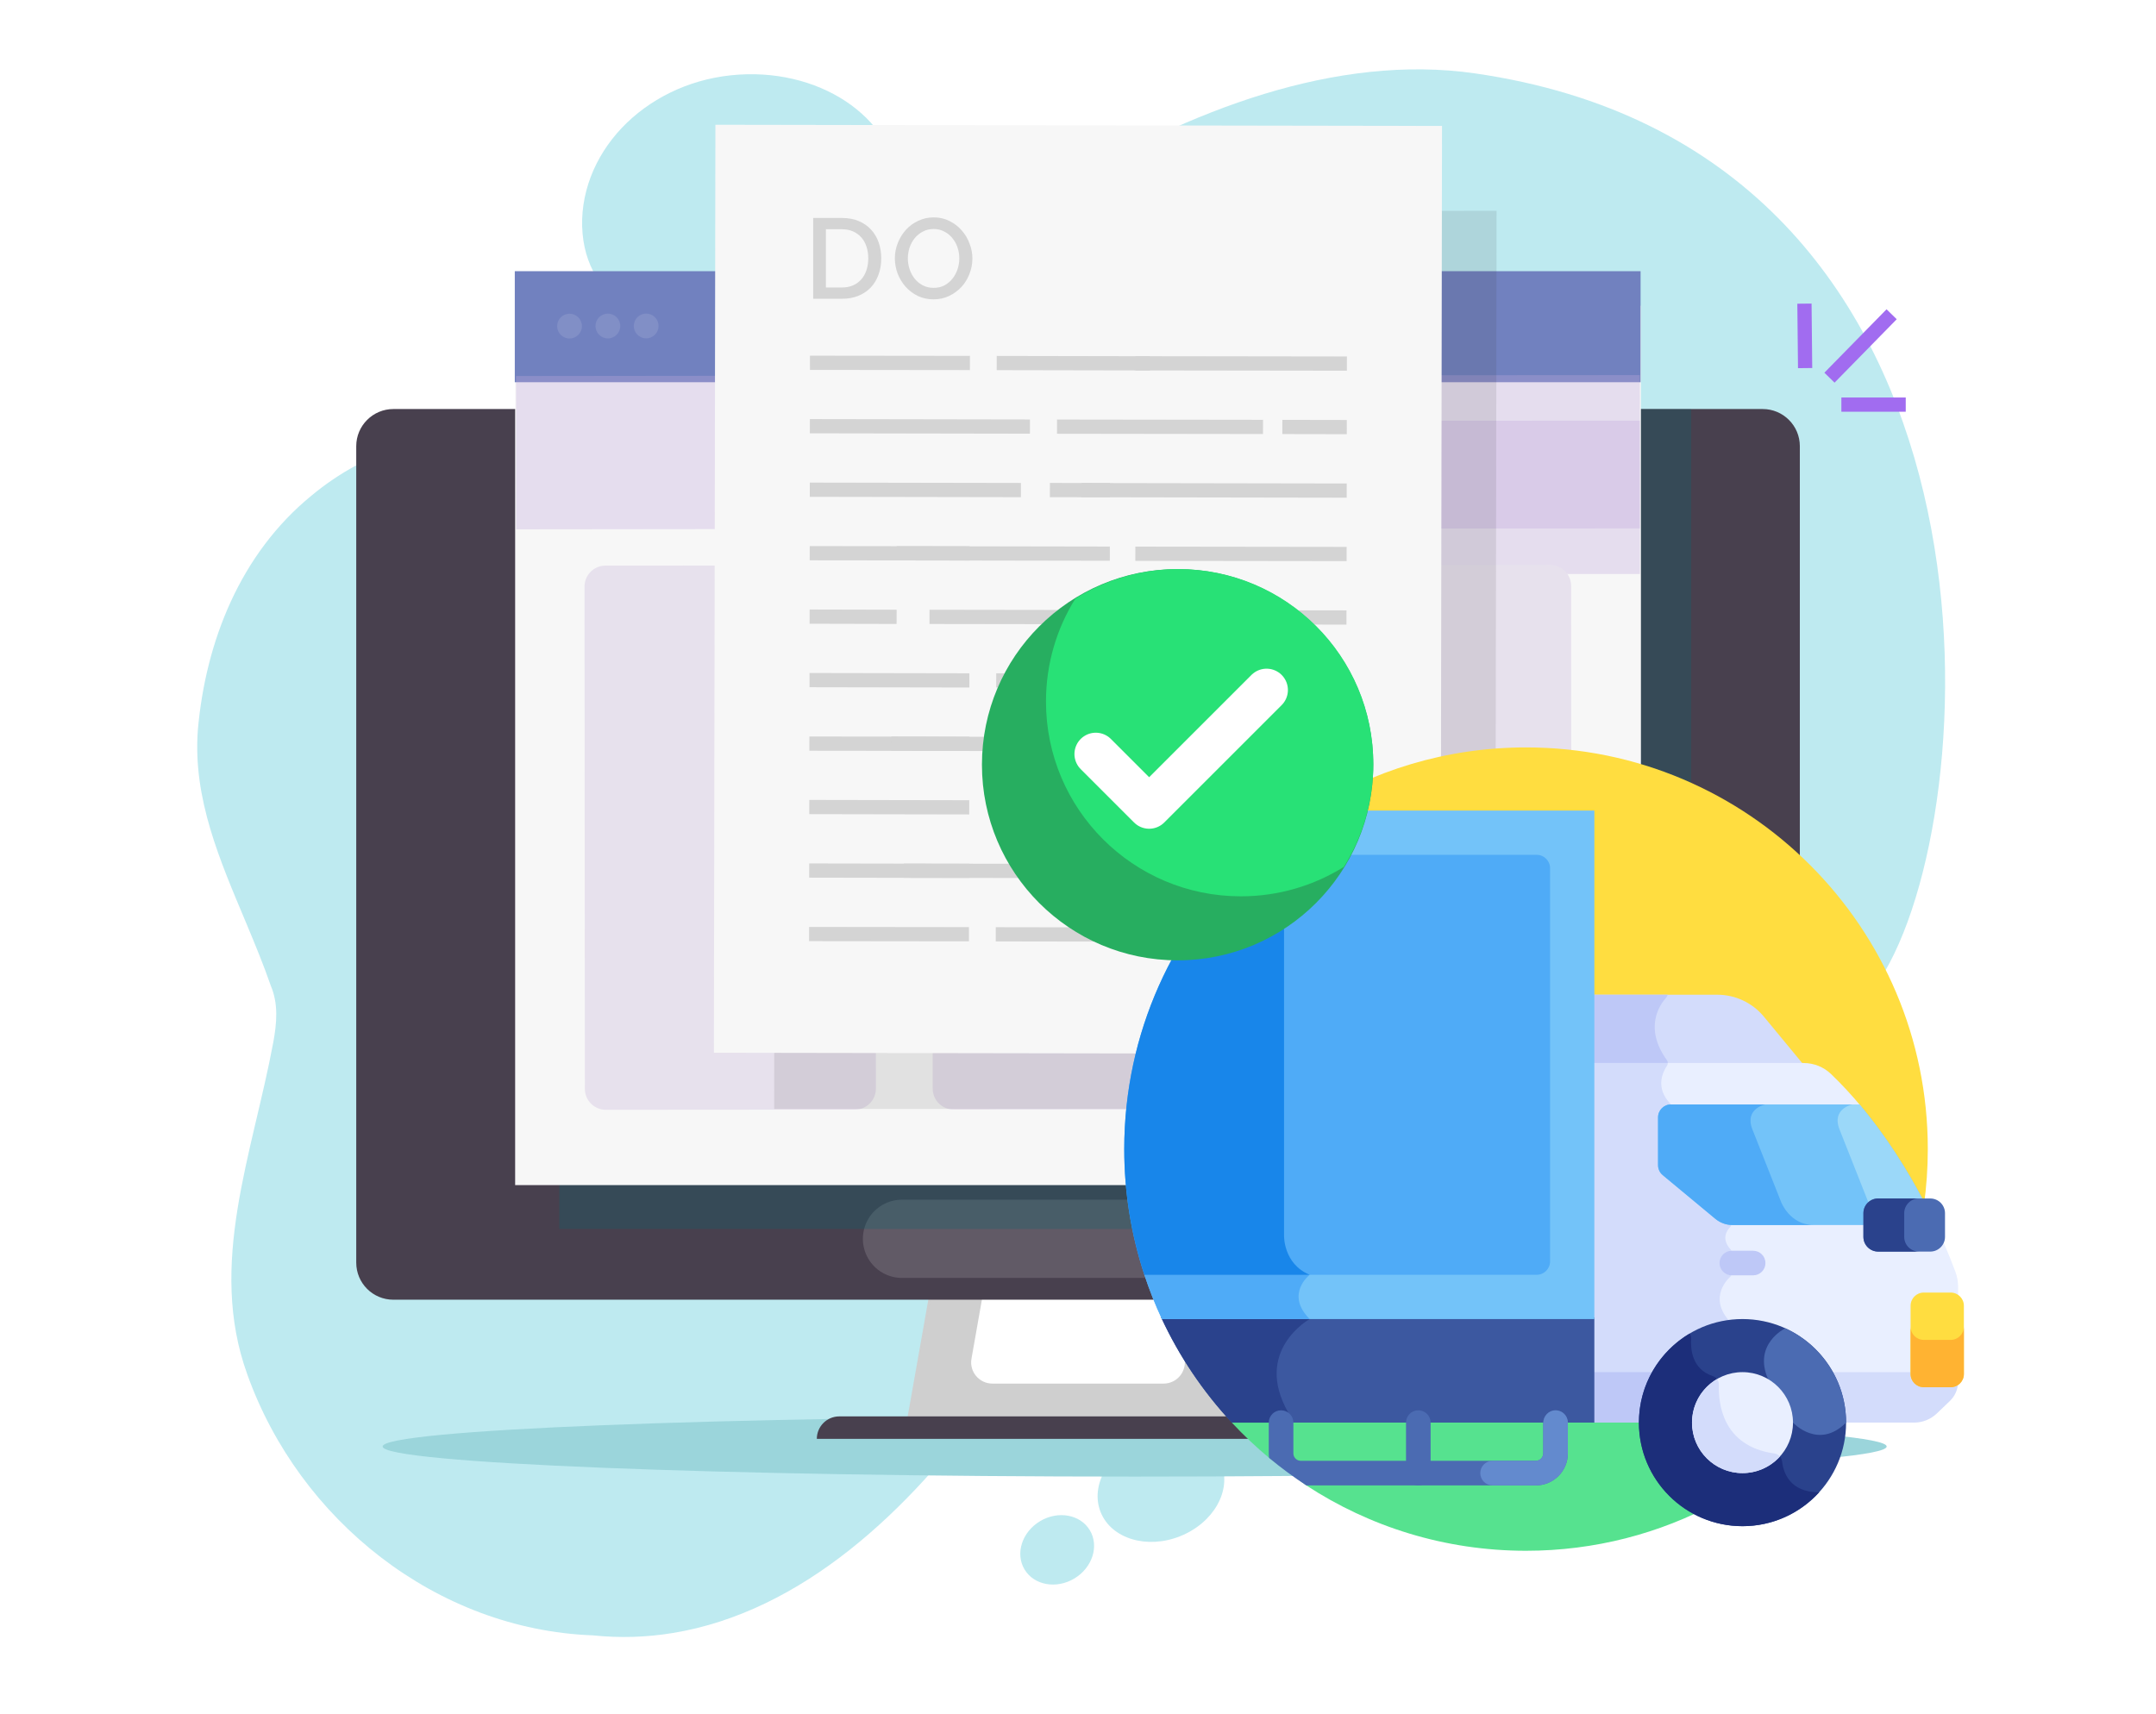 <svg width="303" height="241" viewBox="0 0 303 241" fill="none" xmlns="http://www.w3.org/2000/svg">
<path d="M303 0H0V241H303V0Z" fill="white"/>
<path d="M265.589 135.304C263.456 139.341 260.774 142.548 258.031 145.853C257.153 146.902 256.251 147.926 255.301 148.914C254.874 149.353 254.459 149.792 254.033 150.231C248.608 155.841 242.135 160.231 235.065 162.914C234.833 162.999 234.614 163.085 234.382 163.17C227.714 165.56 220.973 167.329 213.927 167.719C206.759 168.414 199.542 168.39 192.106 168.243C191.156 168.219 190.205 168.231 189.242 168.28C186.182 168.402 183.317 168.548 180.453 169.073C169.018 170.634 159.51 176.548 151.05 184.231C146.82 188.073 142.846 192.353 139.018 196.719C127.84 212.316 112.712 226.597 94.548 229.56C90.915 230.158 87.161 230.292 83.297 229.89C61.33 229.06 42.069 213.695 34.755 193.207C29.148 177.719 35.486 162.231 38.412 146.499C38.9 143.816 39.144 141.134 38.059 138.573C37.035 135.621 35.828 132.694 34.609 129.78C30.94 121.024 27.075 112.292 27.807 102.597C28.904 90.158 33.78 77.841 43.776 69.67C59.623 56.499 80.103 60.524 98.754 58.816C109.115 57.841 117.283 51.743 124.597 45.182C127.145 43.121 129.668 41.06 132.204 38.999C134.837 36.67 137.58 34.438 140.396 32.341C143.211 30.231 146.113 28.256 149.087 26.438C167.043 15.475 187.864 7.512 207.295 10.316C281.9 21.085 279.73 108.512 265.589 135.304Z" fill="#BEEAF0"/>
<path d="M126.388 26.073C126.815 30.926 124.718 35.548 121 39.085C117.27 42.634 111.906 45.17 105.762 45.987C99.618 46.829 93.853 46.012 89.537 43.963C85.234 41.914 82.333 38.121 81.87 32.804C81.638 30.146 82.052 27.426 83.015 24.878C83.978 22.329 85.478 20 87.379 17.987C91.183 13.987 96.583 11.231 102.715 10.585C108.846 9.939 114.551 11.402 118.83 14.219C123.097 17.048 125.961 21.219 126.388 26.073Z" fill="#BEEAF0"/>
<path d="M165.877 215.945C170.557 214.066 173.132 209.507 171.63 205.763C170.127 202.019 165.116 200.508 160.436 202.388C155.756 204.267 153.181 208.826 154.684 212.57C156.186 216.314 161.198 217.825 165.877 215.945Z" fill="#BEEAF0"/>
<path d="M150.993 221.894C153.526 220.37 154.497 217.334 153.162 215.111C151.826 212.889 148.69 212.322 146.157 213.845C143.624 215.369 142.653 218.405 143.988 220.628C145.324 222.85 148.46 223.417 150.993 221.894Z" fill="#BEEAF0"/>
<path d="M159.461 207.573C217.831 207.573 265.15 205.678 265.15 203.341C265.15 201.004 217.831 199.109 159.461 199.109C101.09 199.109 53.772 201.004 53.772 203.341C53.772 205.678 101.09 207.573 159.461 207.573Z" fill="#9BD5DB"/>
<path d="M175.819 201.341H127.168L133.909 163.219H169.09L175.819 201.341Z" fill="#CFCFCF"/>
<path opacity="0.74" d="M174.21 192.89H128.789L134.47 163.707H168.529L174.21 192.89Z" fill="#CFCFCF"/>
<path d="M163.531 194.499H139.468C137.615 194.499 136.201 192.816 136.53 190.999L140.224 170.072H162.776L166.469 190.999C166.798 192.816 165.384 194.499 163.531 194.499Z" fill="white"/>
<path d="M188.192 202.268H114.795C114.795 200.524 116.209 199.109 117.952 199.109H185.023C186.778 199.097 188.192 200.512 188.192 202.268Z" fill="#48404E"/>
<path d="M55.282 182.707H247.729C250.606 182.707 252.946 180.366 252.946 177.488V62.719C252.946 59.842 250.606 57.5 247.729 57.5H55.282C52.405 57.5 50.065 59.842 50.065 62.719V177.488C50.065 180.378 52.393 182.707 55.282 182.707Z" fill="#48404E"/>
<path opacity="0.14" d="M126.766 174.146H176.233" stroke="white" stroke-width="11" stroke-miterlimit="10" stroke-linecap="round"/>
<path d="M253.677 50.745L253.604 43.684" stroke="#A16CF0" stroke-width="2" stroke-miterlimit="10" stroke-linecap="square"/>
<path d="M257.809 52.378L265.147 44.891" stroke="#A16CF0" stroke-width="2" stroke-miterlimit="10" stroke-linecap="square"/>
<path d="M259.783 56.879H266.829" stroke="#A16CF0" stroke-width="2" stroke-miterlimit="10" stroke-linecap="square"/>
<path opacity="0.29" d="M237.672 57.512H78.602V172.756H237.672V57.512Z" fill="#0B6770"/>
<path d="M230.613 42.986H72.397V166.596H230.613V42.986Z" fill="#F7F7F7"/>
<path d="M230.564 38.121H72.348V53.731H230.564V38.121Z" fill="#7181BF"/>
<g opacity="0.33">
<path opacity="0.33" d="M81.783 45.842C81.783 46.805 81.003 47.586 80.04 47.586C79.077 47.586 78.297 46.805 78.297 45.842C78.297 44.878 79.077 44.098 80.04 44.098C81.003 44.098 81.783 44.878 81.783 45.842Z" fill="white"/>
<path opacity="0.33" d="M87.172 45.83C87.172 46.793 86.392 47.574 85.429 47.574C84.466 47.574 83.686 46.793 83.686 45.83C83.686 44.866 84.466 44.086 85.429 44.086C86.392 44.086 87.172 44.866 87.172 45.83Z" fill="white"/>
<path opacity="0.33" d="M92.516 46.191C92.719 45.25 92.121 44.322 91.18 44.119C90.239 43.916 89.311 44.514 89.108 45.456C88.905 46.397 89.503 47.325 90.444 47.528C91.385 47.731 92.313 47.133 92.516 46.191Z" fill="white"/>
</g>
<path opacity="0.33" d="M123.486 45.621L179.513 45.584" stroke="white" stroke-width="14.093" stroke-miterlimit="10" stroke-linecap="square"/>
<path opacity="0.33" d="M168.578 63.548L219.692 63.512" stroke="#C1A8DB" stroke-width="21.549" stroke-miterlimit="10" stroke-linecap="square"/>
<path opacity="0.33" d="M195.506 69.926L219.691 69.914" stroke="#C1A8DB" stroke-width="21.549" stroke-miterlimit="10" stroke-linecap="square"/>
<path opacity="0.33" d="M83.307 63.622L105.005 63.598" stroke="#C1A8DB" stroke-width="21.549" stroke-miterlimit="10" stroke-linecap="square"/>
<path d="M120.145 155.986L85.147 156.011C83.514 156.011 82.197 154.694 82.197 153.059L82.148 82.462C82.148 80.828 83.465 79.511 85.099 79.511L120.097 79.486C121.73 79.486 123.047 80.803 123.047 82.438L123.095 153.035C123.095 154.657 121.779 155.986 120.145 155.986Z" fill="#E7E1ED"/>
<path d="M169.028 155.951L134.03 155.976C132.397 155.976 131.08 154.659 131.08 153.024L131.031 82.427C131.031 80.793 132.348 79.476 133.981 79.476L168.979 79.451C170.613 79.451 171.929 80.768 171.929 82.402L171.978 153C171.978 154.622 170.649 155.951 169.028 155.951Z" fill="#E7E1ED"/>
<path d="M217.899 155.914L182.901 155.938C181.268 155.938 179.951 154.621 179.951 152.987L179.902 82.39C179.902 80.755 181.219 79.439 182.852 79.439L217.851 79.414C219.484 79.414 220.801 80.731 220.801 82.365L220.849 152.963C220.849 154.585 219.533 155.914 217.899 155.914Z" fill="#E7E1ED"/>
<path opacity="0.11" d="M210.122 155.866L108.797 155.891L109.004 29.781L210.329 29.635L210.122 155.866Z" fill="#363636"/>
<path d="M202.658 17.705L100.541 17.539L100.329 147.99L202.447 148.156L202.658 17.705Z" fill="#F7F7F7"/>
<path d="M114.83 51L135.31 51.024" stroke="#D4D4D4" stroke-width="2" stroke-miterlimit="10" stroke-linecap="square"/>
<path d="M141.076 51.037L160.593 51.074" stroke="#D4D4D4" stroke-width="2" stroke-miterlimit="10" stroke-linecap="square"/>
<path d="M160.594 51.072L188.29 51.109" stroke="#D4D4D4" stroke-width="2" stroke-miterlimit="10" stroke-linecap="square"/>
<path d="M114.818 59.914L143.746 59.963" stroke="#D4D4D4" stroke-width="2" stroke-miterlimit="10" stroke-linecap="square"/>
<path d="M149.549 59.977L176.501 60.013" stroke="#D4D4D4" stroke-width="2" stroke-miterlimit="10" stroke-linecap="square"/>
<path d="M181.219 60.023L188.277 60.036" stroke="#D4D4D4" stroke-width="2" stroke-miterlimit="10" stroke-linecap="square"/>
<path d="M114.807 68.842L142.478 68.891" stroke="#D4D4D4" stroke-width="2" stroke-miterlimit="10" stroke-linecap="square"/>
<path d="M148.549 68.891L154.985 68.903" stroke="#D4D4D4" stroke-width="2" stroke-miterlimit="10" stroke-linecap="square"/>
<path d="M152.986 68.902L188.265 68.963" stroke="#D4D4D4" stroke-width="2" stroke-miterlimit="10" stroke-linecap="square"/>
<path d="M114.795 77.768L135.262 77.792" stroke="#D4D4D4" stroke-width="2" stroke-miterlimit="10" stroke-linecap="square"/>
<path d="M126.996 77.781L154.973 77.83" stroke="#D4D4D4" stroke-width="2" stroke-miterlimit="10" stroke-linecap="square"/>
<path d="M160.557 77.842L188.253 77.878" stroke="#D4D4D4" stroke-width="2" stroke-miterlimit="10" stroke-linecap="square"/>
<path d="M114.781 86.684L125.009 86.708" stroke="#D4D4D4" stroke-width="2" stroke-miterlimit="10" stroke-linecap="square"/>
<path d="M131.629 86.719L148.512 86.743" stroke="#D4D4D4" stroke-width="2" stroke-miterlimit="10" stroke-linecap="square"/>
<path d="M154.01 86.756L188.228 86.805" stroke="#D4D4D4" stroke-width="2" stroke-miterlimit="10" stroke-linecap="square"/>
<path d="M114.77 95.609L135.237 95.646" stroke="#D4D4D4" stroke-width="2" stroke-miterlimit="10" stroke-linecap="square"/>
<path d="M141.004 95.647L164.129 95.695" stroke="#D4D4D4" stroke-width="2" stroke-miterlimit="10" stroke-linecap="square"/>
<path d="M160.52 95.684L188.216 95.732" stroke="#D4D4D4" stroke-width="2" stroke-miterlimit="10" stroke-linecap="square"/>
<path d="M114.746 104.537L135.226 104.561" stroke="#D4D4D4" stroke-width="2" stroke-miterlimit="10" stroke-linecap="square"/>
<path d="M126.24 104.549L144.27 104.585" stroke="#D4D4D4" stroke-width="2" stroke-miterlimit="10" stroke-linecap="square"/>
<path d="M149.049 104.586L188.204 104.647" stroke="#D4D4D4" stroke-width="2" stroke-miterlimit="10" stroke-linecap="square"/>
<path d="M114.734 113.451L135.214 113.488" stroke="#D4D4D4" stroke-width="2" stroke-miterlimit="10" stroke-linecap="square"/>
<path d="M140.979 113.5L162.945 113.537" stroke="#D4D4D4" stroke-width="2" stroke-miterlimit="10" stroke-linecap="square"/>
<path d="M160.496 113.523L188.192 113.572" stroke="#D4D4D4" stroke-width="2" stroke-miterlimit="10" stroke-linecap="square"/>
<path d="M114.721 122.379L135.2 122.415" stroke="#D4D4D4" stroke-width="2" stroke-miterlimit="10" stroke-linecap="square"/>
<path d="M128.021 122.402L154.901 122.439" stroke="#D4D4D4" stroke-width="2" stroke-miterlimit="10" stroke-linecap="square"/>
<path d="M160.484 122.451L188.18 122.5" stroke="#D4D4D4" stroke-width="2" stroke-miterlimit="10" stroke-linecap="square"/>
<path d="M114.709 131.305L135.176 131.329" stroke="#D4D4D4" stroke-width="2" stroke-miterlimit="10" stroke-linecap="square"/>
<path d="M140.941 131.342L162.908 131.378" stroke="#D4D4D4" stroke-width="2" stroke-miterlimit="10" stroke-linecap="square"/>
<path d="M114.28 42V30.64H118.312C119.229 30.64 120.029 30.789 120.712 31.088C121.405 31.387 121.981 31.792 122.44 32.304C122.909 32.816 123.261 33.419 123.496 34.112C123.731 34.795 123.848 35.525 123.848 36.304C123.848 37.168 123.715 37.952 123.448 38.656C123.192 39.349 122.824 39.947 122.344 40.448C121.864 40.939 121.283 41.323 120.6 41.6C119.917 41.867 119.155 42 118.312 42H114.28ZM122.024 36.304C122.024 35.707 121.939 35.157 121.768 34.656C121.608 34.155 121.368 33.728 121.048 33.376C120.728 33.013 120.339 32.731 119.88 32.528C119.421 32.325 118.899 32.224 118.312 32.224H116.072V40.416H118.312C118.909 40.416 119.437 40.315 119.896 40.112C120.365 39.899 120.755 39.611 121.064 39.248C121.384 38.875 121.624 38.437 121.784 37.936C121.944 37.435 122.024 36.891 122.024 36.304ZM131.203 42.08C130.392 42.08 129.651 41.92 128.979 41.6C128.318 41.269 127.747 40.837 127.267 40.304C126.787 39.76 126.414 39.141 126.147 38.448C125.891 37.755 125.763 37.045 125.763 36.32C125.763 35.563 125.902 34.837 126.179 34.144C126.456 33.451 126.835 32.837 127.315 32.304C127.806 31.771 128.382 31.349 129.043 31.04C129.715 30.72 130.446 30.56 131.235 30.56C132.046 30.56 132.782 30.731 133.443 31.072C134.115 31.403 134.686 31.84 135.155 32.384C135.635 32.928 136.003 33.547 136.259 34.24C136.526 34.923 136.659 35.621 136.659 36.336C136.659 37.093 136.52 37.819 136.243 38.512C135.976 39.205 135.598 39.819 135.107 40.352C134.616 40.875 134.035 41.296 133.363 41.616C132.702 41.925 131.982 42.08 131.203 42.08ZM127.587 36.32C127.587 36.853 127.672 37.371 127.843 37.872C128.014 38.373 128.254 38.816 128.563 39.2C128.883 39.584 129.267 39.893 129.715 40.128C130.163 40.352 130.664 40.464 131.219 40.464C131.795 40.464 132.302 40.347 132.739 40.112C133.187 39.867 133.566 39.547 133.875 39.152C134.184 38.757 134.419 38.315 134.579 37.824C134.739 37.333 134.819 36.832 134.819 36.32C134.819 35.776 134.734 35.259 134.563 34.768C134.392 34.267 134.147 33.829 133.827 33.456C133.518 33.072 133.139 32.768 132.691 32.544C132.254 32.309 131.763 32.192 131.219 32.192C130.643 32.192 130.131 32.315 129.683 32.56C129.235 32.795 128.856 33.104 128.547 33.488C128.238 33.872 127.998 34.315 127.827 34.816C127.667 35.307 127.587 35.808 127.587 36.32Z" fill="#D4D4D4"/>
<g clip-path="url(#clip0)">
<path d="M262.789 190.757C267.956 182.232 270.93 172.23 270.93 161.534C270.93 130.349 245.65 105.068 214.465 105.068C203.271 105.068 192.838 108.326 184.061 113.945L174.293 190.757H262.789Z" fill="#FFDD40"/>
<path d="M173.963 193.35L173.119 199.984C174.759 201.747 176.508 203.405 178.359 204.946L183.582 208.809C192.458 214.618 203.066 217.999 214.465 217.999C233.848 217.999 250.948 208.231 261.116 193.35H173.963Z" fill="#56E28F"/>
<path d="M223.838 149.665V139.832H241.341C243.879 139.832 246.284 140.965 247.899 142.923L253.464 149.665H223.838Z" fill="#D3DCFB"/>
<path d="M234.269 149.042C230.984 144.486 233.243 141.244 234.196 140.196C234.291 140.092 234.345 139.964 234.362 139.832H223.838V149.665H234.35C234.426 149.459 234.401 149.225 234.269 149.042Z" fill="#BEC8F7"/>
<path d="M275.188 193.349V180.897C275.188 180.18 275.062 179.47 274.815 178.797C274.458 177.826 273.843 176.237 272.96 174.244C272.79 175.015 272.103 175.593 271.282 175.593H263.946C262.998 175.593 262.227 174.822 262.227 173.874V171.861H243.49C242.688 171.861 241.907 171.579 241.29 171.067L233.898 164.926C233.558 164.644 233.364 164.229 233.364 163.788V157.078C233.364 156.262 234.027 155.599 234.843 155.599H261.614C260.287 154.004 258.86 152.448 257.326 150.977C256.289 149.981 254.902 149.434 253.464 149.434H223.838V193.348H275.188V193.349Z" fill="#E9EFFF"/>
<path d="M243.389 186.075C240.115 182.801 242.417 180.177 243.173 179.47C243.31 179.341 243.389 179.163 243.389 178.976V176.091C243.389 175.929 243.332 175.77 243.223 175.65C241.896 174.181 242.632 173.034 243.138 172.514C243.31 172.337 243.367 172.084 243.297 171.855C242.563 171.813 241.857 171.54 241.29 171.068L233.898 164.928C233.559 164.646 233.364 164.231 233.364 163.79V157.08C233.364 156.264 234.028 155.601 234.843 155.601H235.019L234.888 155.343C234.858 155.285 234.818 155.23 234.772 155.183C232.576 152.917 233.689 150.679 234.277 149.812C234.354 149.698 234.392 149.567 234.393 149.436H223.838V193.35H243.498C244.307 189.942 244.483 187.169 243.389 186.075Z" fill="#D3DCFB"/>
<path d="M246.385 179.281H243.389C242.434 179.281 241.66 178.508 241.66 177.553C241.66 176.598 242.434 175.824 243.389 175.824H246.385C247.339 175.824 248.113 176.598 248.113 177.553C248.113 178.508 247.339 179.281 246.385 179.281Z" fill="#BEC8F7"/>
<path d="M223.838 192.889V199.984H268.989C270.186 199.984 271.336 199.522 272.201 198.695L274.028 196.946C274.769 196.237 275.188 195.256 275.188 194.23V192.889H223.838Z" fill="#D3DCFB"/>
<path d="M243.603 192.889H223.836V199.984H241.477C242.351 197.521 243.116 195.062 243.603 192.889Z" fill="#BEC8F7"/>
<path d="M244.888 214.541C252.928 214.541 259.446 208.024 259.446 199.984C259.446 191.944 252.928 185.426 244.888 185.426C236.848 185.426 230.33 191.944 230.33 199.984C230.33 208.024 236.848 214.541 244.888 214.541Z" fill="#2A428C"/>
<path d="M250.899 186.727C250.8 186.774 246.355 188.955 248.474 193.863C250.618 198.826 251.982 199.984 251.982 199.984C251.982 199.984 255.557 203.87 259.444 199.984C259.444 194.089 255.938 189.016 250.899 186.727Z" fill="#4B6BB2"/>
<path d="M250.449 205.439C250.383 204.864 249.943 204.403 249.369 204.323C241.996 203.303 241.478 197.148 241.573 194.684C241.595 194.114 241.223 193.611 240.681 193.43C237.804 192.468 237.575 189.688 237.671 188.214C237.688 187.939 237.614 187.677 237.474 187.457C233.198 189.993 230.33 194.653 230.33 199.985C230.33 208.025 236.848 214.543 244.888 214.543C249.155 214.543 252.993 212.707 255.656 209.782C251.526 209.781 250.629 206.99 250.449 205.439Z" fill="#1C2E7A"/>
<path d="M244.887 207.08C248.806 207.08 251.982 203.903 251.982 199.984C251.982 196.066 248.806 192.889 244.887 192.889C240.968 192.889 237.791 196.066 237.791 199.984C237.791 203.903 240.968 207.08 244.887 207.08Z" fill="#E9EFFF"/>
<path d="M250.144 204.75C249.95 204.524 249.68 204.366 249.368 204.322C241.995 203.302 241.477 197.147 241.572 194.683C241.584 194.377 241.479 194.092 241.298 193.863C239.2 195.096 237.791 197.375 237.791 199.984C237.791 203.903 240.968 207.08 244.887 207.08C246.971 207.08 248.846 206.181 250.144 204.75Z" fill="#D3DCFB"/>
<path d="M274.149 195.011H270.361C269.343 195.011 268.51 194.178 268.51 193.159V183.553C268.51 182.534 269.343 181.701 270.361 181.701H274.149C275.167 181.701 276 182.534 276 183.553V193.159C276 194.178 275.167 195.011 274.149 195.011Z" fill="#FFDD40"/>
<path d="M274.149 188.355H270.361C269.343 188.355 268.51 187.522 268.51 186.504V193.159C268.51 194.177 269.343 195.01 270.361 195.01H274.149C275.167 195.01 276 194.177 276 193.159V186.504C276 187.522 275.167 188.355 274.149 188.355Z" fill="#FFB332"/>
<path d="M263.945 168.821H270.334C268.125 164.624 265.138 159.767 261.326 155.254H234.842C233.835 155.254 233.018 156.071 233.018 157.079V163.789C233.018 164.332 233.259 164.846 233.676 165.193L241.068 171.333C241.749 171.898 242.605 172.208 243.489 172.208H262.226V170.54C262.226 169.592 262.997 168.821 263.945 168.821Z" fill="#73C3F9"/>
<path d="M258.52 158.763C259.673 161.702 262.554 168.962 262.554 168.962C262.554 168.962 262.863 169.791 263.608 170.611V170.54C263.608 169.593 264.38 168.821 265.327 168.821H270.333C268.125 164.624 265.138 159.767 261.325 155.254H260.355C260.352 155.254 257.368 155.826 258.52 158.763Z" fill="#9BD8F9"/>
<path d="M271.282 175.941H263.946C262.81 175.941 261.881 175.012 261.881 173.876V170.542C261.881 169.406 262.81 168.477 263.946 168.477H271.282C272.417 168.477 273.347 169.406 273.347 170.542V173.876C273.347 175.012 272.417 175.941 271.282 175.941Z" fill="#4B6BB2"/>
<path d="M267.614 173.874V170.54C267.614 169.404 268.543 168.475 269.679 168.475H263.946C262.81 168.475 261.881 169.404 261.881 170.54V173.874C261.881 175.01 262.81 175.939 263.946 175.939H269.679C268.543 175.939 267.614 175.01 267.614 173.874Z" fill="#2A428C"/>
<path d="M173.119 199.984H224.067V185.195H163.186C165.708 190.652 169.074 195.636 173.119 199.984Z" fill="#3C58A0"/>
<path d="M173.119 199.985H181.062V198.594C176.059 189.855 184.061 185.428 184.061 185.428C183.984 185.35 183.914 185.274 183.843 185.197H163.186C165.708 190.653 169.074 195.638 173.119 199.985Z" fill="#2A428C"/>
<path d="M184.062 113.945C181.199 115.778 178.514 117.863 176.035 120.167L176.037 120.168L160.826 179.196C161.529 181.331 162.352 183.413 163.294 185.427H224.068V113.945H184.062Z" fill="#73C3F9"/>
<path d="M180.458 124.517C180.458 121.291 184.062 120.168 184.062 120.168C180.386 116.492 184.062 113.945 184.062 113.945C181.199 115.778 178.514 117.863 176.035 120.167L176.037 120.168L160.826 179.196C161.529 181.331 162.352 183.413 163.294 185.427H184.062C180.548 181.913 184.062 179.204 184.062 179.204C180.329 177.657 180.458 173.684 180.458 173.684C180.458 173.684 180.458 127.744 180.458 124.517Z" fill="#4FABF7"/>
<path d="M215.962 120.168H176.037C164.943 130.479 158 145.194 158 161.534C158 167.706 158.994 173.645 160.824 179.204H215.962C217.002 179.204 217.845 178.361 217.845 177.321V122.051C217.845 121.011 217.002 120.168 215.962 120.168Z" fill="#4FABF7"/>
<path d="M180.458 173.684C180.458 173.684 180.458 127.744 180.458 124.517C180.458 121.291 184.062 120.168 184.062 120.168H176.037C164.943 130.479 158 145.194 158 161.534C158 167.706 158.994 173.645 160.824 179.204H184.062C180.329 177.657 180.458 173.684 180.458 173.684Z" fill="#1886EA"/>
<path d="M218.614 198.254C217.659 198.254 216.885 199.028 216.885 199.982V204.314C216.885 204.876 216.41 205.351 215.848 205.351H182.805C182.243 205.351 181.768 204.876 181.768 204.314V199.982C181.768 199.028 180.994 198.254 180.039 198.254C179.084 198.254 178.311 199.028 178.311 199.982V204.314C178.311 204.529 178.331 204.738 178.36 204.945C180.023 206.33 181.767 207.619 183.584 208.808H215.848C218.327 208.808 220.343 206.792 220.343 204.314V199.982C220.343 199.028 219.569 198.254 218.614 198.254Z" fill="#4B6BB2"/>
<path d="M199.326 208.808C198.372 208.808 197.598 208.035 197.598 207.08V199.982C197.598 199.028 198.372 198.254 199.326 198.254C200.281 198.254 201.055 199.028 201.055 199.982V207.08C201.055 208.034 200.281 208.808 199.326 208.808Z" fill="#4B6BB2"/>
<path d="M248.113 155.254H234.842C233.835 155.254 233.018 156.071 233.018 157.079V163.789C233.018 164.332 233.259 164.846 233.676 165.193L241.068 171.333C241.749 171.898 242.605 172.208 243.489 172.208H254.919C251.521 172.207 250.311 168.962 250.311 168.962C250.311 168.962 247.431 161.702 246.278 158.763C245.126 155.825 248.113 155.254 248.113 155.254Z" fill="#4FABF7"/>
<path d="M218.56 198.255C217.614 198.283 216.884 199.108 216.884 200.055V204.314C216.884 204.885 216.418 205.351 215.847 205.351H209.766C208.811 205.351 208.037 206.125 208.037 207.08C208.037 208.034 208.811 208.808 209.766 208.808H215.847C218.329 208.808 220.341 206.796 220.341 204.314V199.983C220.341 199.01 219.539 198.225 218.56 198.255Z" fill="#638ACE"/>
</g>
<path d="M193 107.5C193 122.688 180.688 135 165.5 135C150.312 135 138 122.688 138 107.5C138 92.312 150.312 80 165.5 80C180.688 80 193 92.312 193 107.5Z" fill="#27AE60"/>
<path d="M193 107.381C193 112.698 191.485 117.661 188.862 121.862C184.661 124.485 179.698 126 174.381 126C159.259 126 147 113.741 147 98.619C147 93.302 148.515 88.339 151.138 84.138C155.339 81.515 160.302 80 165.619 80C180.741 80 193 92.259 193 107.381Z" fill="#28E176"/>
<path d="M178 97L161.5 113.5L154 106" stroke="white" stroke-width="6" stroke-linecap="round" stroke-linejoin="round"/>
<defs>
<clipPath id="clip0">
<rect width="118" height="118" fill="white" transform="translate(158 100)"/>
</clipPath>
</defs>
</svg>
